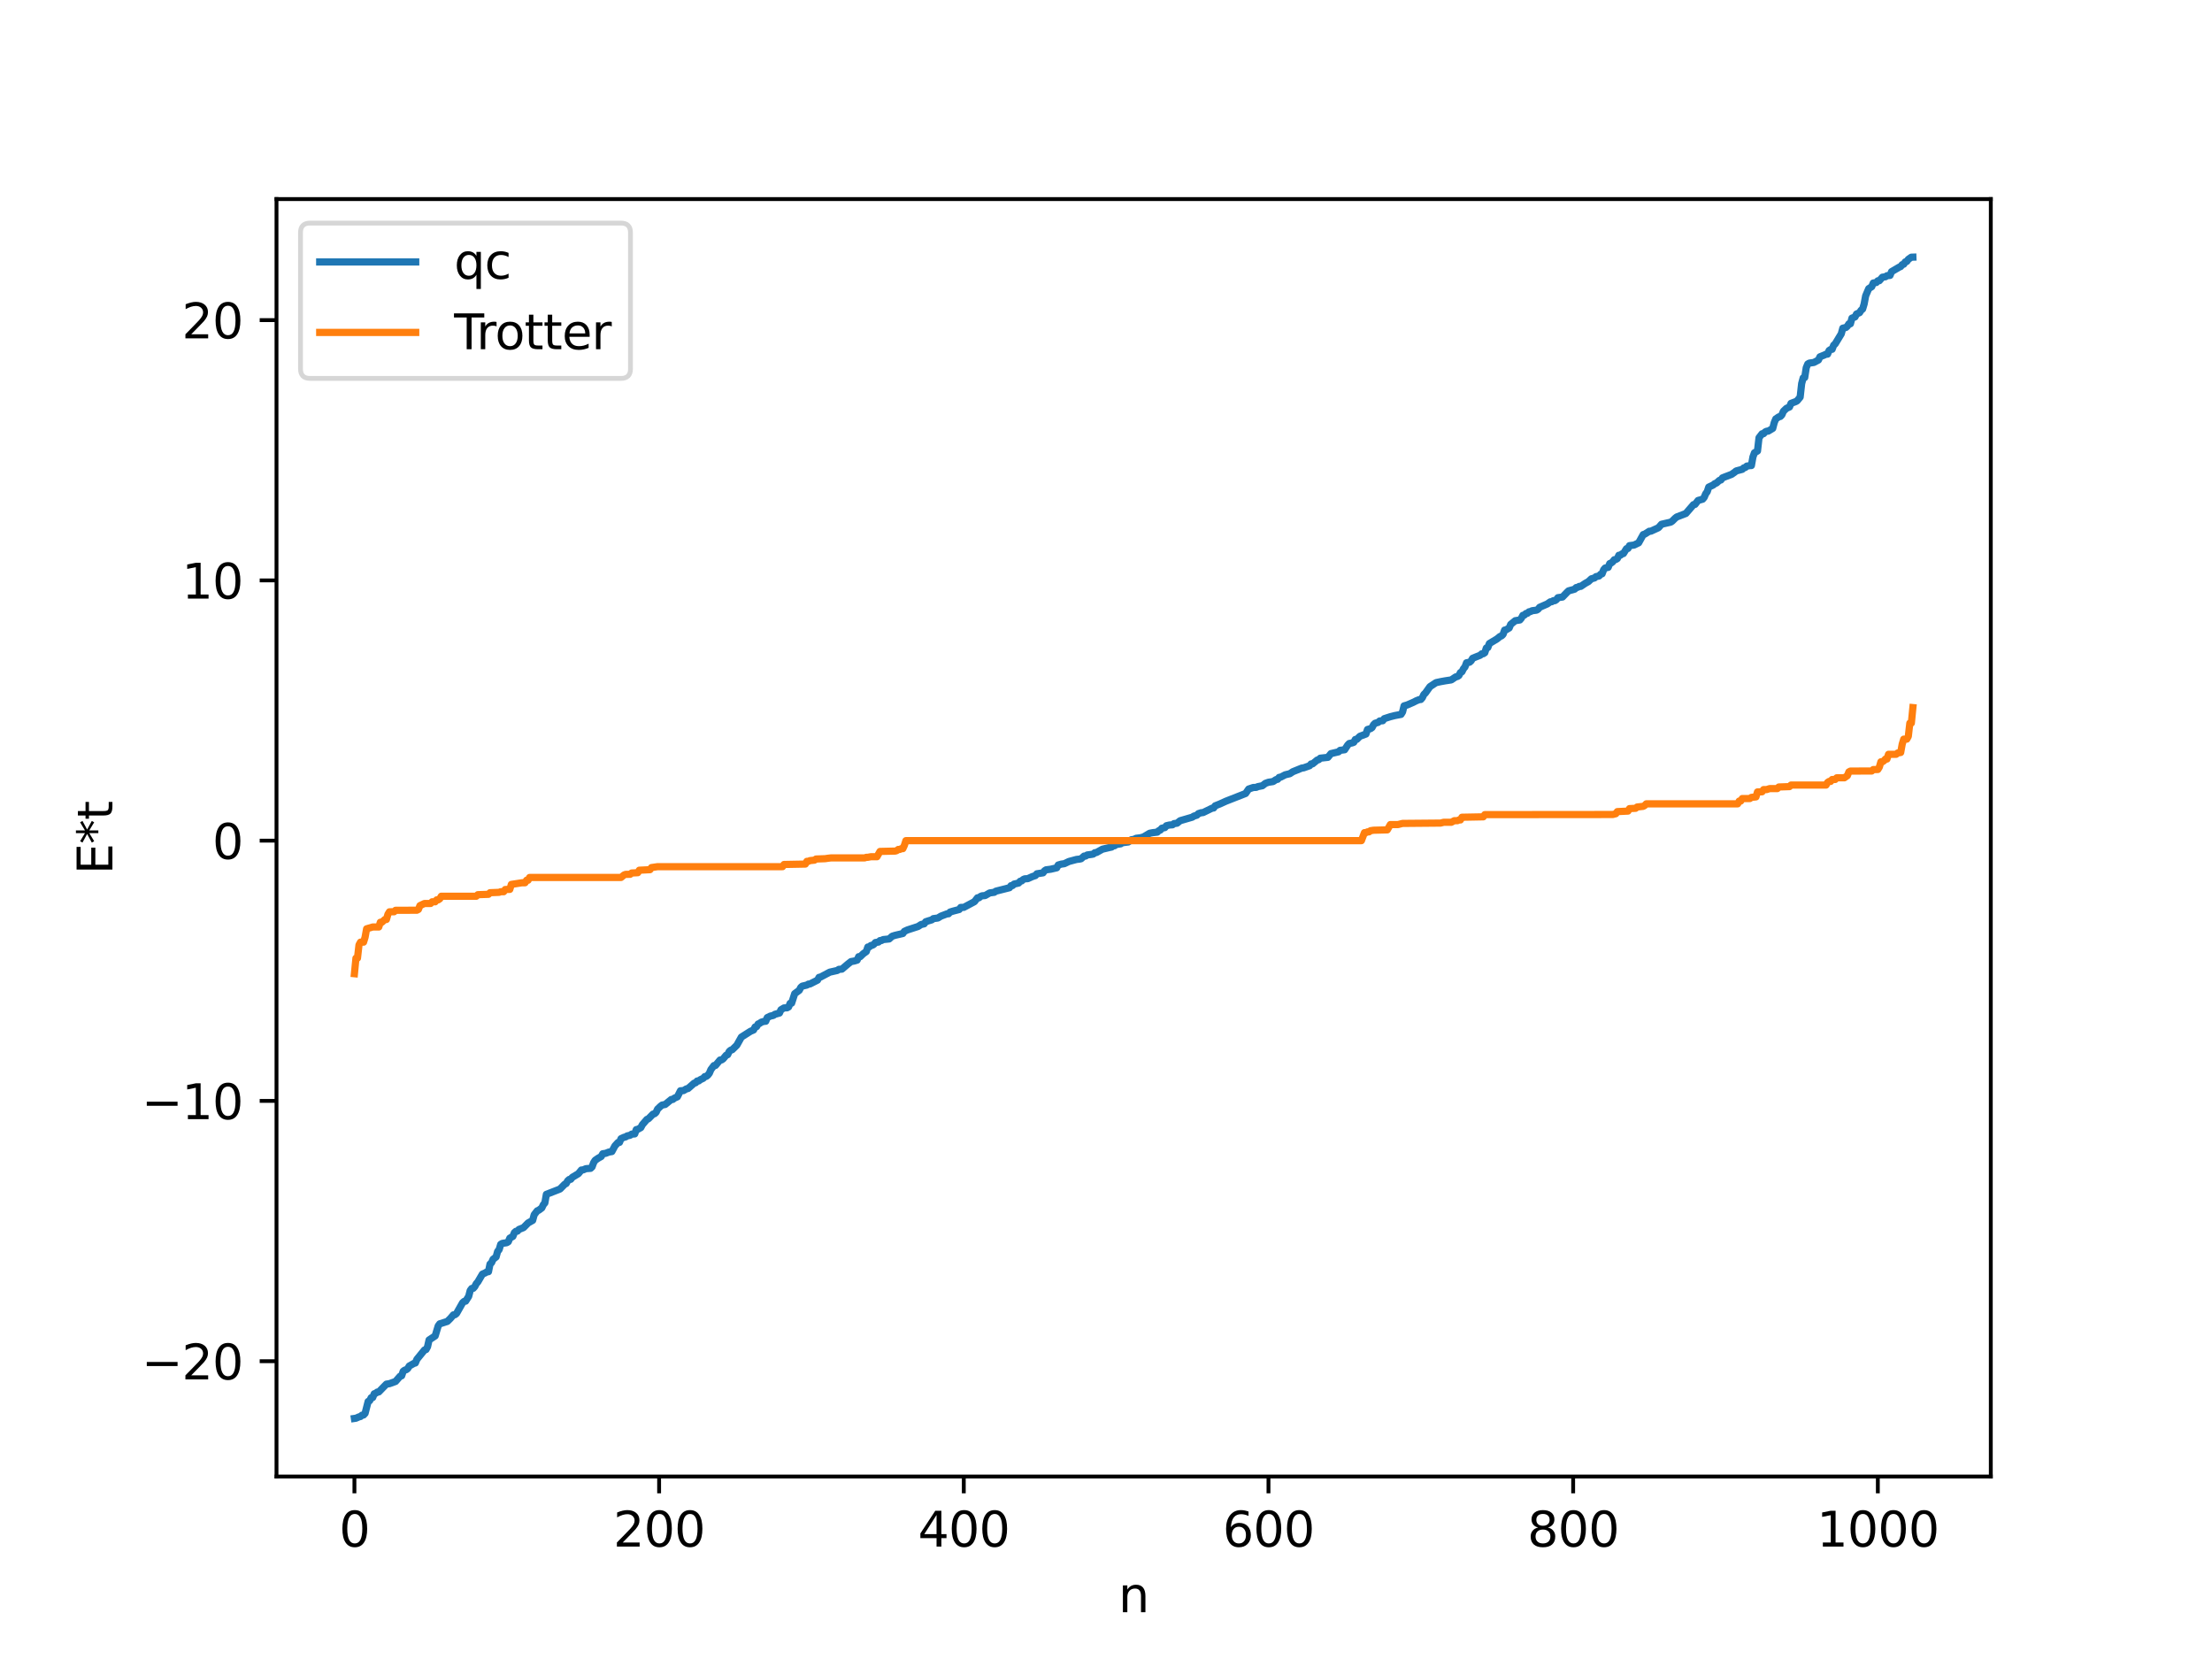 <?xml version="1.0" encoding="utf-8" standalone="no"?>
<!DOCTYPE svg PUBLIC "-//W3C//DTD SVG 1.1//EN"
  "http://www.w3.org/Graphics/SVG/1.1/DTD/svg11.dtd">
<svg xmlns:xlink="http://www.w3.org/1999/xlink" width="460.8pt" height="345.6pt" viewBox="0 0 460.8 345.6" xmlns="http://www.w3.org/2000/svg" version="1.1">
 <defs>
  <style type="text/css">*{stroke-linejoin: round; stroke-linecap: butt}</style>
 </defs>
 <g id="figure_1">
  <g id="patch_1">
   <path d="M 0 345.6 
L 460.8 345.6 
L 460.8 0 
L 0 0 
z
" style="fill: #ffffff"/>
  </g>
  <g id="axes_1">
   <g id="patch_2">
    <path d="M 57.6 307.584 
L 414.72 307.584 
L 414.72 41.472 
L 57.6 41.472 
z
" style="fill: #ffffff"/>
   </g>
   <g id="matplotlib.axis_1">
    <g id="xtick_1">
     <g id="line2d_1">
      <defs>
       <path id="m82eaad121d" d="M 0 0 
L 0 3.5 
" style="stroke: #000000; stroke-width: 0.8"/>
      </defs>
      <g>
       <use xlink:href="#m82eaad121d" x="73.833" y="307.584" style="stroke: #000000; stroke-width: 0.8"/>
      </g>
     </g>
     <g id="text_1">
      <!-- 0 -->
      <g transform="translate(70.651 322.182) scale(0.1 -0.1)">
       <defs>
        <path id="DejaVuSans-30" d="M 2034 4250 
Q 1547 4250 1301 3770 
Q 1056 3291 1056 2328 
Q 1056 1369 1301 889 
Q 1547 409 2034 409 
Q 2525 409 2770 889 
Q 3016 1369 3016 2328 
Q 3016 3291 2770 3770 
Q 2525 4250 2034 4250 
z
M 2034 4750 
Q 2819 4750 3233 4129 
Q 3647 3509 3647 2328 
Q 3647 1150 3233 529 
Q 2819 -91 2034 -91 
Q 1250 -91 836 529 
Q 422 1150 422 2328 
Q 422 3509 836 4129 
Q 1250 4750 2034 4750 
z
" transform="scale(0.016)"/>
       </defs>
       <use xlink:href="#DejaVuSans-30"/>
      </g>
     </g>
    </g>
    <g id="xtick_2">
     <g id="line2d_2">
      <g>
       <use xlink:href="#m82eaad121d" x="137.304" y="307.584" style="stroke: #000000; stroke-width: 0.8"/>
      </g>
     </g>
     <g id="text_2">
      <!-- 200 -->
      <g transform="translate(127.76 322.182) scale(0.1 -0.1)">
       <defs>
        <path id="DejaVuSans-32" d="M 1228 531 
L 3431 531 
L 3431 0 
L 469 0 
L 469 531 
Q 828 903 1448 1529 
Q 2069 2156 2228 2338 
Q 2531 2678 2651 2914 
Q 2772 3150 2772 3378 
Q 2772 3750 2511 3984 
Q 2250 4219 1831 4219 
Q 1534 4219 1204 4116 
Q 875 4013 500 3803 
L 500 4441 
Q 881 4594 1212 4672 
Q 1544 4750 1819 4750 
Q 2544 4750 2975 4387 
Q 3406 4025 3406 3419 
Q 3406 3131 3298 2873 
Q 3191 2616 2906 2266 
Q 2828 2175 2409 1742 
Q 1991 1309 1228 531 
z
" transform="scale(0.016)"/>
       </defs>
       <use xlink:href="#DejaVuSans-32"/>
       <use xlink:href="#DejaVuSans-30" x="63.623"/>
       <use xlink:href="#DejaVuSans-30" x="127.246"/>
      </g>
     </g>
    </g>
    <g id="xtick_3">
     <g id="line2d_3">
      <g>
       <use xlink:href="#m82eaad121d" x="200.775" y="307.584" style="stroke: #000000; stroke-width: 0.8"/>
      </g>
     </g>
     <g id="text_3">
      <!-- 400 -->
      <g transform="translate(191.231 322.182) scale(0.1 -0.1)">
       <defs>
        <path id="DejaVuSans-34" d="M 2419 4116 
L 825 1625 
L 2419 1625 
L 2419 4116 
z
M 2253 4666 
L 3047 4666 
L 3047 1625 
L 3713 1625 
L 3713 1100 
L 3047 1100 
L 3047 0 
L 2419 0 
L 2419 1100 
L 313 1100 
L 313 1709 
L 2253 4666 
z
" transform="scale(0.016)"/>
       </defs>
       <use xlink:href="#DejaVuSans-34"/>
       <use xlink:href="#DejaVuSans-30" x="63.623"/>
       <use xlink:href="#DejaVuSans-30" x="127.246"/>
      </g>
     </g>
    </g>
    <g id="xtick_4">
     <g id="line2d_4">
      <g>
       <use xlink:href="#m82eaad121d" x="264.246" y="307.584" style="stroke: #000000; stroke-width: 0.8"/>
      </g>
     </g>
     <g id="text_4">
      <!-- 600 -->
      <g transform="translate(254.702 322.182) scale(0.1 -0.1)">
       <defs>
        <path id="DejaVuSans-36" d="M 2113 2584 
Q 1688 2584 1439 2293 
Q 1191 2003 1191 1497 
Q 1191 994 1439 701 
Q 1688 409 2113 409 
Q 2538 409 2786 701 
Q 3034 994 3034 1497 
Q 3034 2003 2786 2293 
Q 2538 2584 2113 2584 
z
M 3366 4563 
L 3366 3988 
Q 3128 4100 2886 4159 
Q 2644 4219 2406 4219 
Q 1781 4219 1451 3797 
Q 1122 3375 1075 2522 
Q 1259 2794 1537 2939 
Q 1816 3084 2150 3084 
Q 2853 3084 3261 2657 
Q 3669 2231 3669 1497 
Q 3669 778 3244 343 
Q 2819 -91 2113 -91 
Q 1303 -91 875 529 
Q 447 1150 447 2328 
Q 447 3434 972 4092 
Q 1497 4750 2381 4750 
Q 2619 4750 2861 4703 
Q 3103 4656 3366 4563 
z
" transform="scale(0.016)"/>
       </defs>
       <use xlink:href="#DejaVuSans-36"/>
       <use xlink:href="#DejaVuSans-30" x="63.623"/>
       <use xlink:href="#DejaVuSans-30" x="127.246"/>
      </g>
     </g>
    </g>
    <g id="xtick_5">
     <g id="line2d_5">
      <g>
       <use xlink:href="#m82eaad121d" x="327.717" y="307.584" style="stroke: #000000; stroke-width: 0.8"/>
      </g>
     </g>
     <g id="text_5">
      <!-- 800 -->
      <g transform="translate(318.173 322.182) scale(0.1 -0.1)">
       <defs>
        <path id="DejaVuSans-38" d="M 2034 2216 
Q 1584 2216 1326 1975 
Q 1069 1734 1069 1313 
Q 1069 891 1326 650 
Q 1584 409 2034 409 
Q 2484 409 2743 651 
Q 3003 894 3003 1313 
Q 3003 1734 2745 1975 
Q 2488 2216 2034 2216 
z
M 1403 2484 
Q 997 2584 770 2862 
Q 544 3141 544 3541 
Q 544 4100 942 4425 
Q 1341 4750 2034 4750 
Q 2731 4750 3128 4425 
Q 3525 4100 3525 3541 
Q 3525 3141 3298 2862 
Q 3072 2584 2669 2484 
Q 3125 2378 3379 2068 
Q 3634 1759 3634 1313 
Q 3634 634 3220 271 
Q 2806 -91 2034 -91 
Q 1263 -91 848 271 
Q 434 634 434 1313 
Q 434 1759 690 2068 
Q 947 2378 1403 2484 
z
M 1172 3481 
Q 1172 3119 1398 2916 
Q 1625 2713 2034 2713 
Q 2441 2713 2670 2916 
Q 2900 3119 2900 3481 
Q 2900 3844 2670 4047 
Q 2441 4250 2034 4250 
Q 1625 4250 1398 4047 
Q 1172 3844 1172 3481 
z
" transform="scale(0.016)"/>
       </defs>
       <use xlink:href="#DejaVuSans-38"/>
       <use xlink:href="#DejaVuSans-30" x="63.623"/>
       <use xlink:href="#DejaVuSans-30" x="127.246"/>
      </g>
     </g>
    </g>
    <g id="xtick_6">
     <g id="line2d_6">
      <g>
       <use xlink:href="#m82eaad121d" x="391.188" y="307.584" style="stroke: #000000; stroke-width: 0.8"/>
      </g>
     </g>
     <g id="text_6">
      <!-- 1000 -->
      <g transform="translate(378.463 322.182) scale(0.1 -0.1)">
       <defs>
        <path id="DejaVuSans-31" d="M 794 531 
L 1825 531 
L 1825 4091 
L 703 3866 
L 703 4441 
L 1819 4666 
L 2450 4666 
L 2450 531 
L 3481 531 
L 3481 0 
L 794 0 
L 794 531 
z
" transform="scale(0.016)"/>
       </defs>
       <use xlink:href="#DejaVuSans-31"/>
       <use xlink:href="#DejaVuSans-30" x="63.623"/>
       <use xlink:href="#DejaVuSans-30" x="127.246"/>
       <use xlink:href="#DejaVuSans-30" x="190.869"/>
      </g>
     </g>
    </g>
    <g id="text_7">
     <!-- n -->
     <g transform="translate(232.991 335.861) scale(0.1 -0.1)">
      <defs>
       <path id="DejaVuSans-6e" d="M 3513 2113 
L 3513 0 
L 2938 0 
L 2938 2094 
Q 2938 2591 2744 2837 
Q 2550 3084 2163 3084 
Q 1697 3084 1428 2787 
Q 1159 2491 1159 1978 
L 1159 0 
L 581 0 
L 581 3500 
L 1159 3500 
L 1159 2956 
Q 1366 3272 1645 3428 
Q 1925 3584 2291 3584 
Q 2894 3584 3203 3211 
Q 3513 2838 3513 2113 
z
" transform="scale(0.016)"/>
      </defs>
      <use xlink:href="#DejaVuSans-6e"/>
     </g>
    </g>
   </g>
   <g id="matplotlib.axis_2">
    <g id="ytick_1">
     <g id="line2d_7">
      <defs>
       <path id="me5479f76bd" d="M 0 0 
L -3.5 0 
" style="stroke: #000000; stroke-width: 0.8"/>
      </defs>
      <g>
       <use xlink:href="#me5479f76bd" x="57.6" y="283.559" style="stroke: #000000; stroke-width: 0.8"/>
      </g>
     </g>
     <g id="text_8">
      <!-- −20 -->
      <g transform="translate(29.495 287.358) scale(0.1 -0.1)">
       <defs>
        <path id="DejaVuSans-2212" d="M 678 2272 
L 4684 2272 
L 4684 1741 
L 678 1741 
L 678 2272 
z
" transform="scale(0.016)"/>
       </defs>
       <use xlink:href="#DejaVuSans-2212"/>
       <use xlink:href="#DejaVuSans-32" x="83.789"/>
       <use xlink:href="#DejaVuSans-30" x="147.412"/>
      </g>
     </g>
    </g>
    <g id="ytick_2">
     <g id="line2d_8">
      <g>
       <use xlink:href="#me5479f76bd" x="57.6" y="229.341" style="stroke: #000000; stroke-width: 0.8"/>
      </g>
     </g>
     <g id="text_9">
      <!-- −10 -->
      <g transform="translate(29.495 233.14) scale(0.1 -0.1)">
       <use xlink:href="#DejaVuSans-2212"/>
       <use xlink:href="#DejaVuSans-31" x="83.789"/>
       <use xlink:href="#DejaVuSans-30" x="147.412"/>
      </g>
     </g>
    </g>
    <g id="ytick_3">
     <g id="line2d_9">
      <g>
       <use xlink:href="#me5479f76bd" x="57.6" y="175.123" style="stroke: #000000; stroke-width: 0.8"/>
      </g>
     </g>
     <g id="text_10">
      <!-- 0 -->
      <g transform="translate(44.237 178.922) scale(0.1 -0.1)">
       <use xlink:href="#DejaVuSans-30"/>
      </g>
     </g>
    </g>
    <g id="ytick_4">
     <g id="line2d_10">
      <g>
       <use xlink:href="#me5479f76bd" x="57.6" y="120.905" style="stroke: #000000; stroke-width: 0.8"/>
      </g>
     </g>
     <g id="text_11">
      <!-- 10 -->
      <g transform="translate(37.875 124.704) scale(0.1 -0.1)">
       <use xlink:href="#DejaVuSans-31"/>
       <use xlink:href="#DejaVuSans-30" x="63.623"/>
      </g>
     </g>
    </g>
    <g id="ytick_5">
     <g id="line2d_11">
      <g>
       <use xlink:href="#me5479f76bd" x="57.6" y="66.687" style="stroke: #000000; stroke-width: 0.8"/>
      </g>
     </g>
     <g id="text_12">
      <!-- 20 -->
      <g transform="translate(37.875 70.486) scale(0.1 -0.1)">
       <use xlink:href="#DejaVuSans-32"/>
       <use xlink:href="#DejaVuSans-30" x="63.623"/>
      </g>
     </g>
    </g>
    <g id="text_13">
     <!-- E*t -->
     <g transform="translate(23.416 182.148) rotate(-90) scale(0.1 -0.1)">
      <defs>
       <path id="DejaVuSans-45" d="M 628 4666 
L 3578 4666 
L 3578 4134 
L 1259 4134 
L 1259 2753 
L 3481 2753 
L 3481 2222 
L 1259 2222 
L 1259 531 
L 3634 531 
L 3634 0 
L 628 0 
L 628 4666 
z
" transform="scale(0.016)"/>
       <path id="DejaVuSans-2a" d="M 3009 3897 
L 1888 3291 
L 3009 2681 
L 2828 2375 
L 1778 3009 
L 1778 1831 
L 1422 1831 
L 1422 3009 
L 372 2375 
L 191 2681 
L 1313 3291 
L 191 3897 
L 372 4206 
L 1422 3572 
L 1422 4750 
L 1778 4750 
L 1778 3572 
L 2828 4206 
L 3009 3897 
z
" transform="scale(0.016)"/>
       <path id="DejaVuSans-74" d="M 1172 4494 
L 1172 3500 
L 2356 3500 
L 2356 3053 
L 1172 3053 
L 1172 1153 
Q 1172 725 1289 603 
Q 1406 481 1766 481 
L 2356 481 
L 2356 0 
L 1766 0 
Q 1100 0 847 248 
Q 594 497 594 1153 
L 594 3053 
L 172 3053 
L 172 3500 
L 594 3500 
L 594 4494 
L 1172 4494 
z
" transform="scale(0.016)"/>
      </defs>
      <use xlink:href="#DejaVuSans-45"/>
      <use xlink:href="#DejaVuSans-2a" x="63.184"/>
      <use xlink:href="#DejaVuSans-74" x="113.184"/>
     </g>
    </g>
   </g>
   <g id="line2d_12">
    <path d="M 73.833 295.488 
L 74.15 295.441 
L 74.785 295.161 
L 75.102 295.084 
L 75.42 294.803 
L 75.737 294.769 
L 76.054 294.426 
L 76.689 291.954 
L 77.006 291.799 
L 77.324 291.171 
L 77.641 291.133 
L 77.958 290.35 
L 78.276 290.246 
L 78.593 289.994 
L 78.91 289.964 
L 79.862 288.983 
L 80.497 288.339 
L 81.132 288.243 
L 82.401 287.782 
L 83.353 286.694 
L 83.671 286.605 
L 83.988 285.672 
L 84.305 285.428 
L 84.623 285.34 
L 84.94 285.097 
L 85.258 284.566 
L 86.21 284.027 
L 86.527 283.935 
L 86.844 283.175 
L 88.431 281.224 
L 88.748 281.137 
L 89.066 280.551 
L 89.383 279.141 
L 90.653 278.297 
L 91.287 276.209 
L 91.605 275.781 
L 93.191 275.276 
L 93.826 274.651 
L 94.461 273.908 
L 94.778 273.874 
L 95.096 273.631 
L 96.365 271.39 
L 96.682 271.109 
L 97 271.057 
L 97.634 270.06 
L 97.952 268.833 
L 98.269 268.415 
L 98.586 268.379 
L 98.904 268.021 
L 99.221 267.409 
L 99.539 267.051 
L 100.491 265.426 
L 101.125 265.146 
L 101.443 264.936 
L 101.76 264.917 
L 102.077 263.335 
L 102.395 263.055 
L 102.712 262.334 
L 103.347 261.841 
L 103.664 260.689 
L 103.981 260.322 
L 104.299 259.233 
L 104.616 259.026 
L 105.568 258.875 
L 105.886 258.677 
L 106.203 257.927 
L 106.838 257.569 
L 107.155 256.786 
L 107.472 256.505 
L 107.79 256.472 
L 108.107 256.114 
L 109.059 255.737 
L 110.011 254.767 
L 110.963 254.227 
L 111.281 253.05 
L 111.915 252.238 
L 112.233 252.108 
L 112.867 251.633 
L 113.185 250.969 
L 113.502 250.593 
L 113.82 248.8 
L 116.358 247.815 
L 116.676 247.68 
L 117.628 246.706 
L 117.945 246.549 
L 118.262 245.984 
L 118.58 245.704 
L 118.897 245.669 
L 119.215 245.261 
L 120.484 244.5 
L 121.119 243.731 
L 121.436 243.721 
L 122.071 243.456 
L 123.023 243.386 
L 123.34 243.082 
L 123.658 242.209 
L 123.975 241.711 
L 124.61 241.278 
L 125.244 240.92 
L 125.562 240.352 
L 126.196 240.251 
L 126.831 239.999 
L 127.466 239.893 
L 128.1 238.707 
L 128.735 238.01 
L 129.053 237.98 
L 129.37 237.205 
L 130.005 236.913 
L 130.322 236.848 
L 130.639 236.633 
L 131.274 236.495 
L 131.591 236.26 
L 132.226 236.215 
L 132.543 235.321 
L 132.861 235.258 
L 133.496 234.9 
L 133.813 234.297 
L 134.765 233.193 
L 135.082 233.059 
L 136.034 232.091 
L 136.352 232.01 
L 136.669 231.733 
L 136.986 231.042 
L 137.621 230.44 
L 137.939 230.2 
L 138.573 230.082 
L 139.843 229.04 
L 140.16 229.033 
L 140.477 228.77 
L 141.112 228.489 
L 141.747 227.229 
L 142.381 227.191 
L 143.016 226.819 
L 143.334 226.758 
L 144.603 225.642 
L 144.92 225.56 
L 145.238 225.192 
L 145.555 225.178 
L 145.872 224.925 
L 146.507 224.628 
L 146.824 224.269 
L 147.142 224.221 
L 147.459 223.975 
L 147.777 223.556 
L 148.094 222.809 
L 148.729 221.973 
L 149.046 221.955 
L 149.998 220.816 
L 150.315 220.8 
L 150.633 220.586 
L 151.267 219.83 
L 151.585 219.709 
L 151.902 219.049 
L 152.22 218.769 
L 152.537 218.673 
L 153.489 217.744 
L 154.441 216.046 
L 155.393 215.44 
L 156.345 214.835 
L 156.98 214.565 
L 157.297 213.937 
L 157.615 213.865 
L 157.932 213.317 
L 158.249 213.195 
L 158.567 212.944 
L 159.201 212.76 
L 159.519 212.746 
L 159.836 211.983 
L 160.471 211.672 
L 161.105 211.529 
L 161.423 211.299 
L 162.375 211.037 
L 162.692 210.35 
L 163.327 209.971 
L 163.962 209.944 
L 164.279 209.768 
L 164.596 209.013 
L 164.914 208.971 
L 165.548 207.001 
L 166.5 206.3 
L 166.818 205.693 
L 167.135 205.429 
L 168.087 205.206 
L 168.405 205.004 
L 168.722 204.984 
L 170.309 204.178 
L 170.626 203.6 
L 170.943 203.536 
L 172.848 202.521 
L 174.434 202.163 
L 174.752 201.932 
L 175.386 201.887 
L 176.656 200.808 
L 177.291 200.314 
L 177.925 200.205 
L 178.56 200.017 
L 178.877 199.294 
L 179.195 199.292 
L 179.829 198.679 
L 180.464 198.226 
L 180.781 197.281 
L 181.099 197.246 
L 181.416 196.965 
L 181.734 196.912 
L 182.051 196.714 
L 182.368 196.345 
L 183.003 196.248 
L 183.32 195.939 
L 183.638 195.925 
L 183.955 195.732 
L 185.224 195.601 
L 185.859 195.032 
L 186.494 194.837 
L 188.081 194.467 
L 188.398 194.02 
L 189.033 193.726 
L 191.254 193.004 
L 191.889 192.591 
L 192.524 192.45 
L 192.841 192.017 
L 193.476 191.808 
L 194.11 191.624 
L 194.428 191.367 
L 195.38 191.24 
L 196.015 190.848 
L 197.284 190.368 
L 197.601 190.355 
L 197.919 189.994 
L 198.553 189.801 
L 199.823 189.469 
L 200.14 189.032 
L 200.775 189.021 
L 202.996 187.836 
L 203.631 187.025 
L 203.948 187.024 
L 204.266 186.742 
L 204.583 186.614 
L 205.218 186.561 
L 206.17 186.011 
L 207.122 185.884 
L 207.439 185.653 
L 210.296 184.929 
L 210.613 184.502 
L 210.93 184.48 
L 211.248 184.167 
L 212.2 183.956 
L 212.517 183.58 
L 212.834 183.511 
L 213.152 183.218 
L 213.469 183.076 
L 214.104 183.041 
L 215.056 182.609 
L 215.691 182.4 
L 216.008 182.024 
L 217.277 181.831 
L 217.595 181.407 
L 217.912 181.201 
L 218.864 181.077 
L 220.134 180.781 
L 220.451 180.195 
L 221.086 180.011 
L 221.72 179.919 
L 222.672 179.464 
L 224.259 179.037 
L 224.894 178.965 
L 225.211 178.891 
L 225.846 178.331 
L 226.163 178.326 
L 226.481 178.106 
L 227.433 177.978 
L 227.75 177.912 
L 228.067 177.636 
L 228.385 177.61 
L 229.654 176.901 
L 231.241 176.525 
L 231.558 176.464 
L 231.876 176.221 
L 232.193 176.182 
L 232.51 175.937 
L 233.462 175.785 
L 233.78 175.559 
L 235.049 175.397 
L 235.684 174.932 
L 236.319 174.835 
L 236.636 174.637 
L 237.588 174.523 
L 238.223 174.344 
L 239.492 173.584 
L 240.127 173.462 
L 241.079 173.352 
L 241.396 173.041 
L 241.714 172.921 
L 242.031 172.535 
L 242.666 172.404 
L 242.983 172.013 
L 243.618 171.864 
L 244.253 171.82 
L 244.57 171.572 
L 245.205 171.486 
L 245.839 170.971 
L 248.378 170.233 
L 248.696 170.016 
L 249.33 169.817 
L 249.648 169.496 
L 250.282 169.291 
L 250.6 169.285 
L 252.504 168.357 
L 252.821 168.321 
L 253.139 167.868 
L 254.091 167.491 
L 255.36 166.913 
L 259.486 165.295 
L 260.12 164.372 
L 261.072 164.05 
L 261.707 164.025 
L 262.024 163.871 
L 262.977 163.682 
L 263.611 163.183 
L 264.246 162.958 
L 265.198 162.817 
L 265.833 162.397 
L 266.15 162.347 
L 266.467 161.945 
L 266.785 161.895 
L 267.737 161.404 
L 268.689 161.178 
L 269.324 160.761 
L 271.228 159.988 
L 271.545 159.966 
L 272.815 159.515 
L 273.132 159.138 
L 273.449 159.116 
L 274.401 158.333 
L 274.719 158.255 
L 275.036 157.945 
L 276.623 157.768 
L 277.258 156.992 
L 278.844 156.618 
L 279.162 156.309 
L 280.114 156.188 
L 280.748 155.217 
L 281.066 154.887 
L 281.7 154.757 
L 282.018 154.634 
L 282.335 154.041 
L 282.653 154.018 
L 283.287 153.383 
L 284.557 152.911 
L 284.874 151.964 
L 285.509 151.791 
L 285.826 151.563 
L 286.143 150.97 
L 286.461 150.667 
L 287.096 150.484 
L 287.413 150.191 
L 288.048 150.142 
L 288.365 149.711 
L 289.634 149.302 
L 290.586 149.061 
L 291.856 148.824 
L 292.173 148.329 
L 292.491 147.043 
L 293.125 146.865 
L 294.395 146.314 
L 295.029 145.99 
L 295.664 145.736 
L 295.981 145.718 
L 296.299 145.346 
L 296.616 144.668 
L 296.934 144.376 
L 297.886 143.041 
L 299.155 142.205 
L 300.107 142.002 
L 301.059 141.829 
L 302.329 141.634 
L 303.281 140.992 
L 303.598 140.933 
L 303.915 140.724 
L 304.233 140.108 
L 304.55 139.942 
L 304.867 139.307 
L 305.185 138.93 
L 305.502 138.07 
L 306.137 137.951 
L 306.454 137.671 
L 306.772 137.138 
L 307.406 136.873 
L 308.358 136.5 
L 308.676 136.201 
L 308.993 136.184 
L 309.31 135.975 
L 309.628 134.992 
L 309.945 134.895 
L 310.262 134.062 
L 311.849 133.106 
L 312.484 132.588 
L 312.801 132.465 
L 313.119 132.147 
L 313.436 131.26 
L 313.753 131.198 
L 314.388 130.822 
L 314.705 130.075 
L 315.658 129.301 
L 316.61 129.152 
L 316.927 128.78 
L 317.244 128.182 
L 317.562 128.13 
L 317.879 127.809 
L 318.196 127.754 
L 318.514 127.453 
L 318.831 127.399 
L 319.148 127.229 
L 320.1 127.105 
L 320.418 126.908 
L 320.735 126.512 
L 321.37 126.23 
L 322.322 125.817 
L 322.957 125.371 
L 323.274 125.343 
L 323.591 125.134 
L 323.909 125.125 
L 324.226 124.923 
L 324.543 124.509 
L 325.496 124.373 
L 326.448 123.387 
L 326.765 123.086 
L 327.717 122.828 
L 328.034 122.728 
L 328.352 122.401 
L 328.669 122.35 
L 328.986 122.155 
L 329.304 122.151 
L 330.256 121.512 
L 330.891 121.161 
L 331.525 120.571 
L 332.16 120.403 
L 332.477 120.124 
L 333.112 119.99 
L 333.429 119.633 
L 333.747 119.535 
L 334.064 118.7 
L 334.381 118.327 
L 335.016 118.191 
L 335.334 117.403 
L 335.651 117.273 
L 335.968 117.02 
L 336.286 116.597 
L 336.603 116.557 
L 336.92 116.359 
L 337.238 115.67 
L 337.555 115.666 
L 337.872 115.388 
L 338.19 115.316 
L 338.824 114.303 
L 339.142 114.252 
L 339.459 113.668 
L 340.411 113.544 
L 341.363 113.081 
L 342.315 111.362 
L 342.633 111.271 
L 343.585 110.663 
L 343.902 110.659 
L 345.489 109.932 
L 346.124 109.212 
L 348.028 108.776 
L 348.345 108.567 
L 348.98 107.941 
L 349.297 107.693 
L 351.201 106.964 
L 352.788 105.125 
L 353.105 105.075 
L 353.74 104.256 
L 354.692 103.99 
L 355.01 103.613 
L 355.327 102.856 
L 355.644 102.436 
L 355.962 101.467 
L 356.914 101.02 
L 357.231 100.737 
L 357.548 100.643 
L 358.183 100.076 
L 358.5 99.988 
L 358.818 99.551 
L 359.453 99.298 
L 360.722 98.818 
L 361.357 98.374 
L 361.674 98.108 
L 362.943 97.77 
L 363.261 97.47 
L 363.578 97.383 
L 363.896 97.098 
L 364.53 96.994 
L 364.848 96.982 
L 365.165 95.2 
L 365.482 94.324 
L 366.117 93.951 
L 366.434 91.184 
L 367.069 90.364 
L 367.386 90.341 
L 367.704 89.991 
L 368.021 89.828 
L 368.339 89.814 
L 369.291 89.242 
L 369.608 88.036 
L 369.925 87.266 
L 370.56 86.839 
L 370.877 86.756 
L 371.195 86.426 
L 371.512 85.677 
L 372.147 85.066 
L 372.781 84.786 
L 373.099 84.032 
L 374.051 83.674 
L 374.368 83.505 
L 375.003 82.727 
L 375.32 79.899 
L 375.638 78.722 
L 375.955 78.647 
L 376.272 76.596 
L 376.59 75.831 
L 376.907 75.64 
L 377.859 75.507 
L 378.811 75.001 
L 379.129 74.33 
L 380.081 73.944 
L 380.398 73.78 
L 380.715 73.771 
L 381.033 73.024 
L 381.35 72.81 
L 381.667 72.763 
L 381.985 71.919 
L 382.302 71.638 
L 383.572 69.543 
L 383.889 68.366 
L 384.524 68.23 
L 384.841 67.951 
L 385.158 67.453 
L 385.476 67.45 
L 385.793 66.275 
L 386.428 66.024 
L 386.745 65.414 
L 387.38 65.135 
L 387.697 64.634 
L 388.015 64.379 
L 388.332 63.328 
L 388.649 61.632 
L 389.284 60.134 
L 389.919 59.719 
L 390.236 58.957 
L 390.871 58.853 
L 391.188 58.495 
L 391.505 58.475 
L 392.14 57.746 
L 392.775 57.654 
L 393.092 57.435 
L 393.727 57.374 
L 394.044 56.593 
L 395.631 55.659 
L 395.948 55.525 
L 396.266 55.129 
L 396.583 55.041 
L 396.9 54.56 
L 397.218 54.464 
L 397.535 54.024 
L 398.17 53.578 
L 398.487 53.568 
L 398.487 53.568 
" clip-path="url(#p5cdfe8a07a)" style="fill: none; stroke: #1f77b4; stroke-width: 1.5; stroke-linecap: square"/>
   </g>
   <g id="line2d_13">
    <path d="M 73.833 202.841 
L 74.15 199.607 
L 74.467 199.607 
L 74.785 196.842 
L 75.102 196.268 
L 75.737 196.268 
L 76.054 195.233 
L 76.372 193.487 
L 77.641 193.11 
L 78.91 193.11 
L 79.228 192.125 
L 79.545 192.125 
L 80.18 191.548 
L 80.497 191.548 
L 80.815 190.458 
L 81.132 189.945 
L 82.084 189.937 
L 82.401 189.633 
L 86.844 189.616 
L 87.162 189.45 
L 87.479 188.66 
L 88.431 188.212 
L 89.7 188.212 
L 90.018 187.863 
L 90.653 187.863 
L 90.97 187.458 
L 91.287 187.458 
L 91.605 187.246 
L 91.922 186.703 
L 99.221 186.703 
L 99.539 186.379 
L 101.76 186.302 
L 102.077 185.967 
L 103.981 185.891 
L 104.299 185.76 
L 104.934 185.76 
L 105.251 185.3 
L 106.203 185.276 
L 106.52 184.238 
L 108.742 183.896 
L 109.377 183.896 
L 109.694 183.371 
L 110.011 183.371 
L 110.329 182.791 
L 129.37 182.791 
L 130.005 182.271 
L 130.322 182.151 
L 131.274 182.131 
L 131.591 181.862 
L 132.861 181.8 
L 133.178 181.281 
L 135.4 181.172 
L 135.717 180.73 
L 136.986 180.545 
L 163.01 180.545 
L 163.327 180.085 
L 167.77 180.001 
L 168.087 179.433 
L 168.405 179.433 
L 168.722 179.281 
L 169.674 179.183 
L 169.991 178.949 
L 171.896 178.878 
L 172.53 178.783 
L 173.165 178.713 
L 180.147 178.713 
L 180.464 178.592 
L 180.781 178.592 
L 181.416 178.474 
L 182.686 178.474 
L 183.32 177.369 
L 186.494 177.295 
L 186.811 177.198 
L 187.129 176.955 
L 187.446 176.955 
L 187.763 176.79 
L 188.081 176.79 
L 188.398 176.103 
L 188.715 175.123 
L 283.605 175.123 
L 284.239 173.456 
L 284.557 173.456 
L 284.874 173.291 
L 285.191 173.291 
L 285.509 173.048 
L 286.143 172.951 
L 289 172.877 
L 289.634 171.772 
L 291.221 171.772 
L 292.173 171.533 
L 300.107 171.463 
L 300.742 171.297 
L 302.329 171.297 
L 302.963 170.965 
L 303.598 170.965 
L 303.915 170.813 
L 304.233 170.813 
L 304.55 170.245 
L 308.993 170.161 
L 309.31 169.701 
L 335.968 169.676 
L 336.603 169.516 
L 336.92 169.074 
L 339.142 168.965 
L 339.459 168.446 
L 340.729 168.384 
L 341.046 168.115 
L 342.315 167.975 
L 342.633 167.785 
L 342.95 167.455 
L 361.991 167.455 
L 362.309 166.875 
L 362.626 166.875 
L 362.943 166.35 
L 364.53 166.35 
L 364.848 166.111 
L 365.8 166.009 
L 366.117 164.97 
L 367.069 164.946 
L 367.386 164.486 
L 368.021 164.486 
L 368.656 164.279 
L 370.243 164.279 
L 370.56 163.944 
L 372.781 163.867 
L 373.099 163.543 
L 380.398 163.543 
L 380.715 163 
L 381.033 162.788 
L 381.35 162.788 
L 381.667 162.383 
L 382.302 162.383 
L 382.62 162.034 
L 384.206 162.034 
L 384.841 161.586 
L 385.158 160.796 
L 385.476 160.63 
L 389.919 160.613 
L 390.236 160.31 
L 391.188 160.301 
L 391.505 159.788 
L 391.823 158.698 
L 392.14 158.698 
L 392.458 158.478 
L 392.775 158.122 
L 393.092 158.122 
L 393.41 157.136 
L 394.996 157.136 
L 395.314 156.866 
L 395.948 156.759 
L 396.266 155.013 
L 396.583 153.978 
L 397.218 153.978 
L 397.535 153.404 
L 397.853 150.639 
L 398.17 150.639 
L 398.487 147.405 
L 398.487 147.405 
" clip-path="url(#p5cdfe8a07a)" style="fill: none; stroke: #ff7f0e; stroke-width: 1.5; stroke-linecap: square"/>
   </g>
   <g id="patch_3">
    <path d="M 57.6 307.584 
L 57.6 41.472 
" style="fill: none; stroke: #000000; stroke-width: 0.8; stroke-linejoin: miter; stroke-linecap: square"/>
   </g>
   <g id="patch_4">
    <path d="M 414.72 307.584 
L 414.72 41.472 
" style="fill: none; stroke: #000000; stroke-width: 0.8; stroke-linejoin: miter; stroke-linecap: square"/>
   </g>
   <g id="patch_5">
    <path d="M 57.6 307.584 
L 414.72 307.584 
" style="fill: none; stroke: #000000; stroke-width: 0.8; stroke-linejoin: miter; stroke-linecap: square"/>
   </g>
   <g id="patch_6">
    <path d="M 57.6 41.472 
L 414.72 41.472 
" style="fill: none; stroke: #000000; stroke-width: 0.8; stroke-linejoin: miter; stroke-linecap: square"/>
   </g>
   <g id="legend_1">
    <g id="patch_7">
     <path d="M 64.6 78.828 
L 129.342 78.828 
Q 131.342 78.828 131.342 76.828 
L 131.342 48.472 
Q 131.342 46.472 129.342 46.472 
L 64.6 46.472 
Q 62.6 46.472 62.6 48.472 
L 62.6 76.828 
Q 62.6 78.828 64.6 78.828 
z
" style="fill: #ffffff; opacity: 0.8; stroke: #cccccc; stroke-linejoin: miter"/>
    </g>
    <g id="line2d_14">
     <path d="M 66.6 54.57 
L 76.6 54.57 
L 86.6 54.57 
" style="fill: none; stroke: #1f77b4; stroke-width: 1.5; stroke-linecap: square"/>
    </g>
    <g id="text_14">
     <!-- qc -->
     <g transform="translate(94.6 58.07) scale(0.1 -0.1)">
      <defs>
       <path id="DejaVuSans-71" d="M 947 1747 
Q 947 1113 1208 752 
Q 1469 391 1925 391 
Q 2381 391 2643 752 
Q 2906 1113 2906 1747 
Q 2906 2381 2643 2742 
Q 2381 3103 1925 3103 
Q 1469 3103 1208 2742 
Q 947 2381 947 1747 
z
M 2906 525 
Q 2725 213 2448 61 
Q 2172 -91 1784 -91 
Q 1150 -91 751 415 
Q 353 922 353 1747 
Q 353 2572 751 3078 
Q 1150 3584 1784 3584 
Q 2172 3584 2448 3432 
Q 2725 3281 2906 2969 
L 2906 3500 
L 3481 3500 
L 3481 -1331 
L 2906 -1331 
L 2906 525 
z
" transform="scale(0.016)"/>
       <path id="DejaVuSans-63" d="M 3122 3366 
L 3122 2828 
Q 2878 2963 2633 3030 
Q 2388 3097 2138 3097 
Q 1578 3097 1268 2742 
Q 959 2388 959 1747 
Q 959 1106 1268 751 
Q 1578 397 2138 397 
Q 2388 397 2633 464 
Q 2878 531 3122 666 
L 3122 134 
Q 2881 22 2623 -34 
Q 2366 -91 2075 -91 
Q 1284 -91 818 406 
Q 353 903 353 1747 
Q 353 2603 823 3093 
Q 1294 3584 2113 3584 
Q 2378 3584 2631 3529 
Q 2884 3475 3122 3366 
z
" transform="scale(0.016)"/>
      </defs>
      <use xlink:href="#DejaVuSans-71"/>
      <use xlink:href="#DejaVuSans-63" x="63.477"/>
     </g>
    </g>
    <g id="line2d_15">
     <path d="M 66.6 69.249 
L 76.6 69.249 
L 86.6 69.249 
" style="fill: none; stroke: #ff7f0e; stroke-width: 1.5; stroke-linecap: square"/>
    </g>
    <g id="text_15">
     <!-- Trotter -->
     <g transform="translate(94.6 72.749) scale(0.1 -0.1)">
      <defs>
       <path id="DejaVuSans-54" d="M -19 4666 
L 3928 4666 
L 3928 4134 
L 2272 4134 
L 2272 0 
L 1638 0 
L 1638 4134 
L -19 4134 
L -19 4666 
z
" transform="scale(0.016)"/>
       <path id="DejaVuSans-72" d="M 2631 2963 
Q 2534 3019 2420 3045 
Q 2306 3072 2169 3072 
Q 1681 3072 1420 2755 
Q 1159 2438 1159 1844 
L 1159 0 
L 581 0 
L 581 3500 
L 1159 3500 
L 1159 2956 
Q 1341 3275 1631 3429 
Q 1922 3584 2338 3584 
Q 2397 3584 2469 3576 
Q 2541 3569 2628 3553 
L 2631 2963 
z
" transform="scale(0.016)"/>
       <path id="DejaVuSans-6f" d="M 1959 3097 
Q 1497 3097 1228 2736 
Q 959 2375 959 1747 
Q 959 1119 1226 758 
Q 1494 397 1959 397 
Q 2419 397 2687 759 
Q 2956 1122 2956 1747 
Q 2956 2369 2687 2733 
Q 2419 3097 1959 3097 
z
M 1959 3584 
Q 2709 3584 3137 3096 
Q 3566 2609 3566 1747 
Q 3566 888 3137 398 
Q 2709 -91 1959 -91 
Q 1206 -91 779 398 
Q 353 888 353 1747 
Q 353 2609 779 3096 
Q 1206 3584 1959 3584 
z
" transform="scale(0.016)"/>
       <path id="DejaVuSans-65" d="M 3597 1894 
L 3597 1613 
L 953 1613 
Q 991 1019 1311 708 
Q 1631 397 2203 397 
Q 2534 397 2845 478 
Q 3156 559 3463 722 
L 3463 178 
Q 3153 47 2828 -22 
Q 2503 -91 2169 -91 
Q 1331 -91 842 396 
Q 353 884 353 1716 
Q 353 2575 817 3079 
Q 1281 3584 2069 3584 
Q 2775 3584 3186 3129 
Q 3597 2675 3597 1894 
z
M 3022 2063 
Q 3016 2534 2758 2815 
Q 2500 3097 2075 3097 
Q 1594 3097 1305 2825 
Q 1016 2553 972 2059 
L 3022 2063 
z
" transform="scale(0.016)"/>
      </defs>
      <use xlink:href="#DejaVuSans-54"/>
      <use xlink:href="#DejaVuSans-72" x="46.334"/>
      <use xlink:href="#DejaVuSans-6f" x="85.197"/>
      <use xlink:href="#DejaVuSans-74" x="146.379"/>
      <use xlink:href="#DejaVuSans-74" x="185.588"/>
      <use xlink:href="#DejaVuSans-65" x="224.797"/>
      <use xlink:href="#DejaVuSans-72" x="286.32"/>
     </g>
    </g>
   </g>
  </g>
 </g>
 <defs>
  <clipPath id="p5cdfe8a07a">
   <rect x="57.6" y="41.472" width="357.12" height="266.112"/>
  </clipPath>
 </defs>
</svg>
